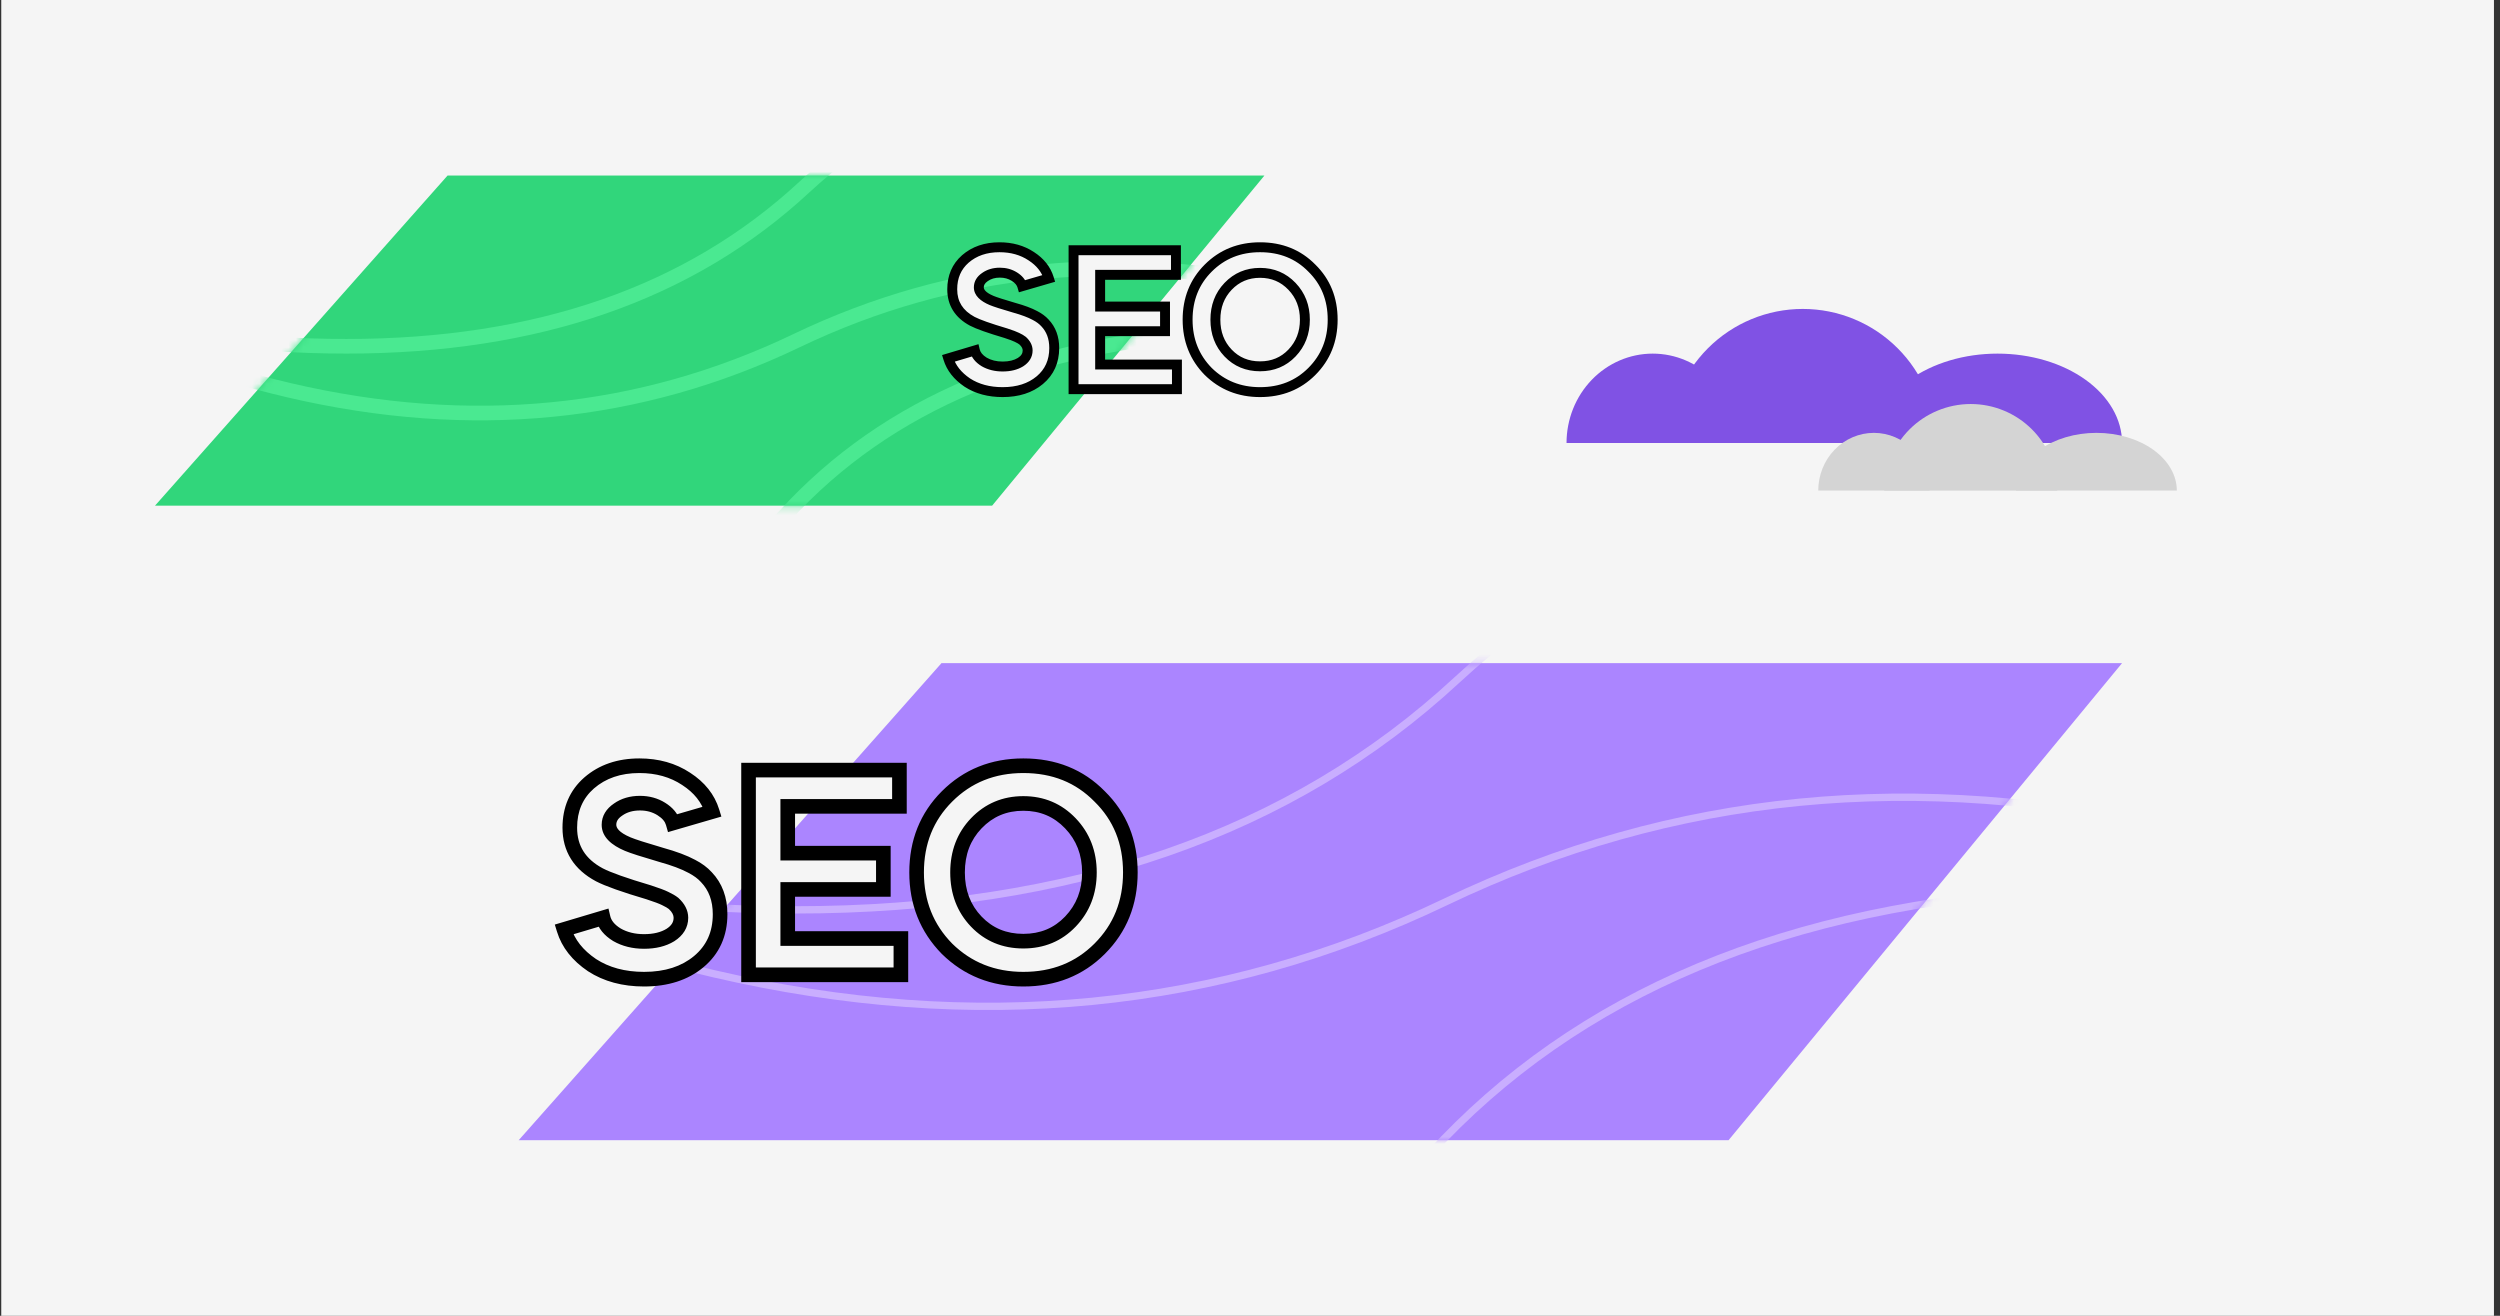 <svg width="342" height="180" viewBox="0 0 342 180" fill="none" xmlns="http://www.w3.org/2000/svg">
<rect x="0" y="0" width="342" height="180" fill="#333333" stroke="none"/>
<rect width="341" height="180" transform="translate(0.172)" fill="#F5F5F5"/>
<path d="M61.225 24.016L21.203 69.176H135.722L172.971 24.016H61.225Z" fill="#31D67B"/>
<mask id="mask0" mask-type="alpha" maskUnits="userSpaceOnUse" x="21" y="24" width="152" height="46">
<path d="M61.225 24.016L21.203 69.176H135.722L172.971 24.016H61.225Z" fill="#31D67B"/>
</mask>
<g mask="url(#mask0)">
<path d="M266.559 25.628C193.496 -3.365 141.309 -3.365 109.997 25.628C78.685 54.62 26.497 54.62 -46.565 25.628" stroke="#4AE991" stroke-width="2"/>
<path d="M257.406 81.153C201.396 37.541 151.913 26.026 108.958 46.607C66.003 67.188 16.52 55.673 -39.49 12.061" stroke="#4AE991" stroke-width="2"/>
<path d="M263.472 61.982C187.355 37.065 135.329 39.913 107.394 70.525C79.459 101.137 27.433 103.984 -48.683 79.067" stroke="#4AE991" stroke-width="2"/>
</g>
<path d="M128.796 90.715L70.953 155.983H236.464L290.298 90.715H128.796Z" fill="#AB85FF"/>
<mask id="mask1" mask-type="alpha" maskUnits="userSpaceOnUse" x="70" y="90" width="221" height="66">
<path d="M128.796 90.715L70.953 155.983H236.464L290.298 90.715H128.796Z" fill="#AB85FF"/>
</mask>
<g mask="url(#mask1)">
<path d="M425.559 93.044C319.964 51.142 244.54 51.142 199.285 93.044C154.03 134.947 78.606 134.947 -26.989 93.044" stroke="#C9AEFF"/>
<path d="M412.332 173.294C331.382 110.264 259.866 93.621 197.784 123.366C135.702 153.112 64.186 136.469 -16.764 73.438" stroke="#C9AEFF"/>
<path d="M421.095 145.588C311.086 109.576 235.894 113.692 195.521 157.934C155.147 202.176 79.956 206.292 -30.053 170.28" stroke="#C9AEFF"/>
</g>
<path d="M264.967 60.606C264.967 55.741 263.034 51.075 259.594 47.635C256.154 44.194 251.488 42.262 246.622 42.262C241.757 42.262 237.091 44.194 233.65 47.635C230.21 51.075 228.277 55.741 228.277 60.606L246.622 60.606H264.967Z" fill="#8052E4"/>
<path d="M237.887 60.605C237.887 57.361 236.645 54.251 234.433 51.957C232.221 49.663 229.222 48.375 226.094 48.375C222.966 48.375 219.967 49.663 217.755 51.957C215.543 54.251 214.301 57.361 214.301 60.605L226.094 60.605H237.887Z" fill="#8052E4"/>
<path d="M290.299 60.605C290.299 57.361 288.505 54.251 285.31 51.957C282.116 49.663 277.783 48.375 273.265 48.375C268.747 48.375 264.414 49.663 261.22 51.957C258.025 54.251 256.23 57.361 256.23 60.605L273.265 60.605H290.299Z" fill="#8052E4"/>
<path d="M97.429 111.032L92.069 112.592C91.856 111.845 91.322 111.205 90.469 110.672C89.616 110.138 88.642 109.872 87.549 109.872C86.376 109.872 85.376 110.165 84.549 110.752C83.722 111.312 83.309 112.005 83.309 112.832C83.309 113.872 84.162 114.752 85.869 115.472C86.562 115.765 88.096 116.258 90.469 116.952C92.202 117.432 93.589 117.952 94.629 118.512C95.456 118.938 96.122 119.432 96.629 119.992C97.882 121.298 98.509 122.992 98.509 125.072C98.509 127.765 97.536 129.925 95.589 131.552C93.669 133.152 91.176 133.952 88.109 133.952C85.336 133.952 82.962 133.312 80.989 132.032C79.016 130.698 77.736 129.072 77.149 127.152L82.509 125.552C82.722 126.458 83.349 127.232 84.389 127.872C85.456 128.485 86.696 128.792 88.109 128.792C89.549 128.792 90.749 128.498 91.709 127.912C92.669 127.298 93.149 126.512 93.149 125.552C93.149 124.858 92.816 124.205 92.149 123.592C91.882 123.378 91.496 123.152 90.989 122.912C90.562 122.698 89.816 122.418 88.749 122.072C85.416 121.085 83.162 120.285 81.989 119.672C79.296 118.232 77.949 116.085 77.949 113.232C77.949 110.698 78.829 108.658 80.589 107.112C82.402 105.538 84.696 104.752 87.469 104.752C89.922 104.752 92.056 105.352 93.869 106.552C95.682 107.725 96.869 109.218 97.429 111.032ZM102.402 105.352H123.042V110.312H107.762V116.712H120.842V121.672H107.762V128.392H123.242V133.352H102.402V105.352ZM139.992 104.752C144.205 104.752 147.685 106.152 150.432 108.952C153.232 111.698 154.632 115.165 154.632 119.352C154.632 123.512 153.232 126.992 150.432 129.792C147.659 132.565 144.179 133.952 139.992 133.952C135.859 133.952 132.379 132.565 129.552 129.792C126.779 126.965 125.392 123.485 125.392 119.352C125.392 115.192 126.779 111.725 129.552 108.952C132.352 106.152 135.832 104.752 139.992 104.752ZM133.552 112.632C131.845 114.418 130.992 116.658 130.992 119.352C130.992 122.045 131.845 124.285 133.552 126.072C135.259 127.858 137.405 128.752 139.992 128.752C142.579 128.752 144.725 127.858 146.432 126.072C148.165 124.258 149.032 122.018 149.032 119.352C149.032 116.685 148.165 114.445 146.432 112.632C144.699 110.818 142.552 109.912 139.992 109.912C137.432 109.912 135.285 110.818 133.552 112.632Z" fill="#F5F5F5"/>
<path d="M97.429 111.032L97.708 111.992L98.684 111.708L98.384 110.736L97.429 111.032ZM92.069 112.592L91.107 112.866L91.383 113.833L92.348 113.552L92.069 112.592ZM84.549 110.752L85.11 111.579L85.119 111.573L85.128 111.567L84.549 110.752ZM85.869 115.472L86.258 114.551L86.258 114.55L85.869 115.472ZM90.469 116.952L90.189 117.912L90.202 117.915L90.469 116.952ZM94.629 118.512L94.155 119.392L94.162 119.396L94.17 119.4L94.629 118.512ZM96.629 119.992L95.887 120.662L95.897 120.673L95.907 120.684L96.629 119.992ZM95.589 131.552L96.229 132.32L96.23 132.319L95.589 131.552ZM80.989 132.032L80.429 132.86L80.437 132.865L80.445 132.871L80.989 132.032ZM77.149 127.152L76.863 126.193L75.898 126.481L76.193 127.444L77.149 127.152ZM82.509 125.552L83.482 125.323L83.239 124.29L82.223 124.593L82.509 125.552ZM84.389 127.872L83.865 128.723L83.877 128.731L83.89 128.738L84.389 127.872ZM91.709 127.912L92.23 128.765L92.239 128.76L92.247 128.754L91.709 127.912ZM92.149 123.592L92.826 122.856L92.801 122.832L92.774 122.811L92.149 123.592ZM90.989 122.912L90.542 123.806L90.551 123.811L90.561 123.815L90.989 122.912ZM88.749 122.072L89.058 121.121L89.045 121.116L89.033 121.113L88.749 122.072ZM81.989 119.672L81.517 120.553L81.526 120.558L81.989 119.672ZM80.589 107.112L79.933 106.356L79.929 106.36L80.589 107.112ZM93.869 106.552L93.317 107.386L93.326 107.391L93.869 106.552ZM97.15 110.071L91.79 111.631L92.348 113.552L97.708 111.992L97.15 110.071ZM93.03 112.317C92.731 111.269 91.998 110.448 90.999 109.824L89.939 111.52C90.646 111.962 90.98 112.421 91.107 112.866L93.03 112.317ZM90.999 109.824C89.973 109.182 88.813 108.872 87.549 108.872V110.872C88.472 110.872 89.258 111.094 89.939 111.52L90.999 109.824ZM87.549 108.872C86.202 108.872 84.992 109.211 83.97 109.936L85.128 111.567C85.76 111.119 86.549 110.872 87.549 110.872V108.872ZM83.988 109.924C82.952 110.625 82.309 111.601 82.309 112.832H84.309C84.309 112.408 84.493 111.998 85.11 111.579L83.988 109.924ZM82.309 112.832C82.309 114.526 83.711 115.646 85.48 116.393L86.258 114.55C84.614 113.857 84.309 113.217 84.309 112.832H82.309ZM85.479 116.393C86.236 116.713 87.828 117.222 90.189 117.911L90.749 115.992C88.363 115.295 86.888 114.817 86.258 114.551L85.479 116.393ZM90.202 117.915C91.897 118.385 93.205 118.881 94.155 119.392L95.103 117.631C93.973 117.022 92.508 116.479 90.736 115.988L90.202 117.915ZM94.17 119.4C94.914 119.784 95.477 120.209 95.887 120.662L97.37 119.321C96.767 118.654 95.997 118.092 95.088 117.623L94.17 119.4ZM95.907 120.684C96.955 121.776 97.509 123.208 97.509 125.072H99.509C99.509 122.775 98.809 120.82 97.351 119.299L95.907 120.684ZM97.509 125.072C97.509 127.489 96.651 129.361 94.948 130.784L96.23 132.319C98.42 130.489 99.509 128.04 99.509 125.072H97.509ZM94.949 130.783C93.247 132.202 90.997 132.952 88.109 132.952V134.952C91.355 134.952 94.091 134.101 96.229 132.32L94.949 130.783ZM88.109 132.952C85.493 132.952 83.317 132.35 81.533 131.193L80.445 132.871C82.607 134.273 85.178 134.952 88.109 134.952V132.952ZM81.549 131.203C79.728 129.973 78.613 128.521 78.105 126.859L76.193 127.444C76.858 129.622 78.303 131.424 80.429 132.86L81.549 131.203ZM77.435 128.11L82.795 126.51L82.223 124.593L76.863 126.193L77.435 128.11ZM81.535 125.781C81.827 127.02 82.671 127.989 83.865 128.723L84.913 127.02C84.026 126.474 83.618 125.897 83.482 125.323L81.535 125.781ZM83.89 128.738C85.13 129.451 86.547 129.792 88.109 129.792V127.792C86.844 127.792 85.781 127.519 84.887 127.005L83.89 128.738ZM88.109 129.792C89.682 129.792 91.075 129.471 92.23 128.765L91.188 127.058C90.423 127.526 89.416 127.792 88.109 127.792V129.792ZM92.247 128.754C93.433 127.997 94.149 126.921 94.149 125.552H92.149C92.149 126.102 91.905 126.599 91.171 127.069L92.247 128.754ZM94.149 125.552C94.149 124.499 93.632 123.597 92.826 122.856L91.472 124.327C91.999 124.813 92.149 125.217 92.149 125.552H94.149ZM92.774 122.811C92.42 122.528 91.955 122.263 91.417 122.008L90.561 123.815C91.036 124.04 91.344 124.228 91.524 124.372L92.774 122.811ZM91.436 122.017C90.936 121.767 90.126 121.468 89.058 121.121L88.44 123.023C89.505 123.369 90.188 123.629 90.542 123.806L91.436 122.017ZM89.033 121.113C85.693 120.124 83.528 119.348 82.452 118.785L81.526 120.558C82.796 121.222 85.138 122.046 88.465 123.03L89.033 121.113ZM82.46 118.79C81.236 118.135 80.37 117.348 79.806 116.45C79.245 115.555 78.949 114.495 78.949 113.232H76.949C76.949 114.822 77.326 116.261 78.112 117.513C78.895 118.761 80.049 119.768 81.517 120.553L82.46 118.79ZM78.949 113.232C78.949 110.959 79.724 109.203 81.249 107.863L79.929 106.36C77.934 108.114 76.949 110.437 76.949 113.232H78.949ZM81.244 107.867C82.848 106.476 84.897 105.752 87.469 105.752V103.752C84.494 103.752 81.957 104.601 79.934 106.356L81.244 107.867ZM87.469 105.752C89.752 105.752 91.688 106.307 93.317 107.385L94.421 105.718C92.423 104.396 90.093 103.752 87.469 103.752V105.752ZM93.326 107.391C94.971 108.456 95.992 109.768 96.473 111.327L98.384 110.736C97.746 108.668 96.394 106.994 94.412 105.712L93.326 107.391ZM102.402 105.352V104.352H101.402V105.352H102.402ZM123.042 105.352H124.042V104.352H123.042V105.352ZM123.042 110.312V111.312H124.042V110.312H123.042ZM107.762 110.312V109.312H106.762V110.312H107.762ZM107.762 116.712H106.762V117.712H107.762V116.712ZM120.842 116.712H121.842V115.712H120.842V116.712ZM120.842 121.672V122.672H121.842V121.672H120.842ZM107.762 121.672V120.672H106.762V121.672H107.762ZM107.762 128.392H106.762V129.392H107.762V128.392ZM123.242 128.392H124.242V127.392H123.242V128.392ZM123.242 133.352V134.352H124.242V133.352H123.242ZM102.402 133.352H101.402V134.352H102.402V133.352ZM102.402 106.352H123.042V104.352H102.402V106.352ZM122.042 105.352V110.312H124.042V105.352H122.042ZM123.042 109.312H107.762V111.312H123.042V109.312ZM106.762 110.312V116.712H108.762V110.312H106.762ZM107.762 117.712H120.842V115.712H107.762V117.712ZM119.842 116.712V121.672H121.842V116.712H119.842ZM120.842 120.672H107.762V122.672H120.842V120.672ZM106.762 121.672V128.392H108.762V121.672H106.762ZM107.762 129.392H123.242V127.392H107.762V129.392ZM122.242 128.392V133.352H124.242V128.392H122.242ZM123.242 132.352H102.402V134.352H123.242V132.352ZM103.402 133.352V105.352H101.402V133.352H103.402ZM150.432 108.952L149.718 109.652L149.725 109.659L149.732 109.665L150.432 108.952ZM150.432 129.792L149.725 129.084L150.432 129.792ZM129.552 129.792L128.838 130.492L128.845 130.499L128.852 130.505L129.552 129.792ZM129.552 108.952L130.259 109.659L129.552 108.952ZM133.552 112.632L132.829 111.941L132.829 111.941L133.552 112.632ZM133.552 126.072L134.275 125.381L133.552 126.072ZM146.432 126.072L145.709 125.381L145.709 125.381L146.432 126.072ZM146.432 112.632L145.709 113.323L146.432 112.632ZM139.992 105.752C143.959 105.752 147.174 107.059 149.718 109.652L151.146 108.251C148.196 105.244 144.452 103.752 139.992 103.752V105.752ZM149.732 109.665C152.326 112.21 153.632 115.413 153.632 119.352H155.632C155.632 114.916 154.138 111.186 151.132 108.238L149.732 109.665ZM153.632 119.352C153.632 123.261 152.327 126.482 149.725 129.084L151.139 130.499C154.137 127.501 155.632 123.762 155.632 119.352H153.632ZM149.725 129.084C147.153 131.657 143.933 132.952 139.992 132.952V134.952C144.424 134.952 148.165 133.473 151.139 130.499L149.725 129.084ZM139.992 132.952C136.108 132.952 132.883 131.659 130.252 129.078L128.852 130.505C131.874 133.471 135.61 134.952 139.992 134.952V132.952ZM130.266 129.091C127.685 126.46 126.392 123.236 126.392 119.352H124.392C124.392 123.734 125.873 127.469 128.838 130.492L130.266 129.091ZM126.392 119.352C126.392 115.439 127.686 112.232 130.259 109.659L128.845 108.244C125.872 111.218 124.392 114.944 124.392 119.352H126.392ZM130.259 109.659C132.861 107.056 136.082 105.752 139.992 105.752V103.752C135.582 103.752 131.843 105.247 128.845 108.244L130.259 109.659ZM132.829 111.941C130.928 113.931 129.992 116.426 129.992 119.352H131.992C131.992 116.89 132.763 114.905 134.275 113.322L132.829 111.941ZM129.992 119.352C129.992 122.277 130.928 124.772 132.829 126.762L134.275 125.381C132.763 123.798 131.992 121.813 131.992 119.352H129.992ZM132.829 126.762C134.734 128.757 137.147 129.752 139.992 129.752V127.752C137.664 127.752 135.783 126.96 134.275 125.381L132.829 126.762ZM139.992 129.752C142.837 129.752 145.25 128.757 147.155 126.762L145.709 125.381C144.201 126.96 142.32 127.752 139.992 127.752V129.752ZM147.155 126.763C149.078 124.751 150.032 122.258 150.032 119.352H148.032C148.032 121.779 147.253 123.766 145.709 125.381L147.155 126.763ZM150.032 119.352C150.032 116.445 149.078 113.953 147.155 111.941L145.709 113.323C147.253 114.937 148.032 116.924 148.032 119.352H150.032ZM147.155 111.941C145.229 109.925 142.819 108.912 139.992 108.912V110.912C142.285 110.912 144.169 111.711 145.709 113.323L147.155 111.941ZM139.992 108.912C137.165 108.912 134.755 109.925 132.829 111.941L134.275 113.323C135.815 111.711 137.699 110.912 139.992 110.912V108.912Z" fill="black"/>
<path d="M143.487 38.086L139.849 39.145C139.704 38.638 139.342 38.204 138.763 37.842C138.184 37.48 137.523 37.299 136.781 37.299C135.985 37.299 135.306 37.498 134.745 37.896C134.184 38.276 133.904 38.747 133.904 39.308C133.904 40.014 134.483 40.611 135.641 41.1C136.112 41.299 137.152 41.634 138.763 42.104C139.939 42.43 140.88 42.783 141.586 43.163C142.147 43.452 142.6 43.787 142.944 44.167C143.794 45.054 144.219 46.203 144.219 47.615C144.219 49.443 143.559 50.909 142.238 52.013C140.935 53.099 139.243 53.642 137.161 53.642C135.279 53.642 133.668 53.207 132.329 52.339C130.99 51.434 130.121 50.33 129.723 49.027L133.361 47.941C133.505 48.556 133.931 49.081 134.637 49.515C135.361 49.931 136.202 50.14 137.161 50.14C138.139 50.14 138.953 49.941 139.604 49.542C140.256 49.126 140.582 48.592 140.582 47.941C140.582 47.47 140.356 47.027 139.903 46.611C139.722 46.466 139.46 46.312 139.116 46.149C138.826 46.004 138.32 45.814 137.596 45.579C135.333 44.909 133.804 44.366 133.008 43.95C131.18 42.973 130.266 41.516 130.266 39.579C130.266 37.86 130.863 36.476 132.058 35.426C133.288 34.358 134.845 33.824 136.727 33.824C138.392 33.824 139.84 34.231 141.07 35.046C142.301 35.842 143.106 36.856 143.487 38.086ZM146.862 34.231H160.869V37.598H150.499V41.941H159.376V45.307H150.499V49.868H161.005V53.234H146.862V34.231ZM172.373 33.824C175.232 33.824 177.594 34.774 179.458 36.675C181.359 38.539 182.309 40.892 182.309 43.733C182.309 46.556 181.359 48.918 179.458 50.818C177.576 52.7 175.214 53.642 172.373 53.642C169.568 53.642 167.206 52.7 165.288 50.818C163.405 48.9 162.464 46.538 162.464 43.733C162.464 40.91 163.405 38.557 165.288 36.675C167.188 34.774 169.55 33.824 172.373 33.824ZM168.002 39.172C166.844 40.385 166.265 41.905 166.265 43.733C166.265 45.561 166.844 47.081 168.002 48.294C169.161 49.506 170.618 50.112 172.373 50.112C174.129 50.112 175.585 49.506 176.744 48.294C177.92 47.063 178.508 45.543 178.508 43.733C178.508 41.923 177.92 40.403 176.744 39.172C175.567 37.942 174.11 37.326 172.373 37.326C170.636 37.326 169.179 37.942 168.002 39.172Z" fill="#F5F5F5"/>
<path d="M143.487 38.086L143.676 38.738L144.339 38.545L144.135 37.886L143.487 38.086ZM139.849 39.145L139.196 39.331L139.384 39.987L140.038 39.797L139.849 39.145ZM134.745 37.896L135.126 38.458L135.132 38.454L135.138 38.45L134.745 37.896ZM135.641 41.1L135.905 40.475L135.905 40.474L135.641 41.1ZM138.763 42.104L138.573 42.756L138.582 42.758L138.763 42.104ZM141.586 43.163L141.264 43.761L141.275 43.766L141.586 43.163ZM142.944 44.167L142.44 44.623L142.447 44.63L142.454 44.637L142.944 44.167ZM142.238 52.013L142.672 52.534L142.673 52.533L142.238 52.013ZM132.329 52.339L131.949 52.901L131.96 52.908L132.329 52.339ZM129.723 49.027L129.529 48.376L128.874 48.572L129.074 49.225L129.723 49.027ZM133.361 47.941L134.021 47.785L133.856 47.084L133.167 47.29L133.361 47.941ZM134.637 49.515L134.281 50.093L134.29 50.099L134.298 50.104L134.637 49.515ZM139.604 49.542L139.958 50.122L139.97 50.114L139.604 49.542ZM139.903 46.611L140.363 46.111L140.345 46.095L140.327 46.081L139.903 46.611ZM139.116 46.149L138.812 46.756L138.819 46.759L138.825 46.762L139.116 46.149ZM137.596 45.579L137.805 44.934L137.797 44.931L137.788 44.928L137.596 45.579ZM133.008 43.95L132.688 44.549L132.693 44.552L133.008 43.95ZM132.058 35.426L131.613 34.913L131.61 34.916L132.058 35.426ZM141.07 35.046L140.696 35.612L140.702 35.616L141.07 35.046ZM143.297 37.435L139.659 38.493L140.038 39.797L143.676 38.738L143.297 37.435ZM140.501 38.959C140.298 38.247 139.801 37.69 139.123 37.267L138.403 38.418C138.883 38.718 139.11 39.029 139.196 39.331L140.501 38.959ZM139.123 37.267C138.426 36.831 137.639 36.62 136.781 36.62V37.978C137.407 37.978 137.941 38.129 138.403 38.418L139.123 37.267ZM136.781 36.62C135.867 36.62 135.046 36.851 134.352 37.343L135.138 38.45C135.567 38.145 136.103 37.978 136.781 37.978V36.62ZM134.365 37.334C133.661 37.811 133.225 38.473 133.225 39.308H134.582C134.582 39.021 134.707 38.742 135.126 38.458L134.365 37.334ZM133.225 39.308C133.225 40.458 134.176 41.218 135.377 41.725L135.905 40.474C134.789 40.004 134.582 39.57 134.582 39.308H133.225ZM135.377 41.725C135.89 41.942 136.971 42.288 138.573 42.756L138.953 41.453C137.334 40.98 136.333 40.656 135.905 40.475L135.377 41.725ZM138.582 42.758C139.732 43.077 140.62 43.413 141.264 43.76L141.908 42.565C141.141 42.152 140.147 41.783 138.944 41.45L138.582 42.758ZM141.275 43.766C141.78 44.026 142.162 44.315 142.44 44.623L143.447 43.712C143.037 43.259 142.515 42.878 141.897 42.56L141.275 43.766ZM142.454 44.637C143.165 45.379 143.541 46.35 143.541 47.615H144.898C144.898 46.056 144.423 44.73 143.433 43.697L142.454 44.637ZM143.541 47.615C143.541 49.256 142.959 50.526 141.803 51.492L142.673 52.533C144.159 51.292 144.898 49.63 144.898 47.615H143.541ZM141.803 51.491C140.648 52.454 139.121 52.963 137.161 52.963V54.32C139.364 54.32 141.221 53.743 142.672 52.534L141.803 51.491ZM137.161 52.963C135.386 52.963 133.909 52.554 132.698 51.769L131.96 52.908C133.427 53.86 135.172 54.32 137.161 54.32V52.963ZM132.709 51.776C131.474 50.941 130.717 49.956 130.372 48.828L129.074 49.225C129.526 50.703 130.506 51.926 131.949 52.901L132.709 51.776ZM129.917 49.677L133.555 48.591L133.167 47.29L129.529 48.376L129.917 49.677ZM132.7 48.096C132.898 48.937 133.471 49.595 134.281 50.093L134.992 48.937C134.391 48.567 134.113 48.175 134.021 47.785L132.7 48.096ZM134.298 50.104C135.14 50.587 136.101 50.818 137.161 50.818V49.461C136.303 49.461 135.581 49.276 134.975 48.927L134.298 50.104ZM137.161 50.818C138.229 50.818 139.174 50.601 139.958 50.121L139.251 48.963C138.732 49.28 138.048 49.461 137.161 49.461V50.818ZM139.97 50.114C140.774 49.6 141.26 48.87 141.26 47.941H139.903C139.903 48.315 139.738 48.652 139.239 48.971L139.97 50.114ZM141.26 47.941C141.26 47.227 140.91 46.614 140.363 46.111L139.444 47.11C139.802 47.439 139.903 47.714 139.903 47.941H141.26ZM140.327 46.081C140.087 45.889 139.772 45.709 139.406 45.536L138.825 46.762C139.148 46.915 139.357 47.043 139.479 47.141L140.327 46.081ZM139.419 45.542C139.08 45.372 138.53 45.169 137.805 44.934L137.386 46.224C138.109 46.459 138.573 46.636 138.812 46.756L139.419 45.542ZM137.788 44.928C135.522 44.257 134.052 43.73 133.322 43.349L132.693 44.552C133.556 45.002 135.145 45.561 137.403 46.23L137.788 44.928ZM133.328 43.352C132.497 42.907 131.909 42.373 131.526 41.764C131.145 41.157 130.945 40.437 130.945 39.579H129.587C129.587 40.659 129.843 41.635 130.376 42.485C130.908 43.332 131.691 44.016 132.688 44.549L133.328 43.352ZM130.945 39.579C130.945 38.038 131.471 36.845 132.506 35.936L131.61 34.916C130.256 36.106 129.587 37.683 129.587 39.579H130.945ZM132.502 35.939C133.591 34.994 134.981 34.503 136.727 34.503V33.146C134.708 33.146 132.986 33.722 131.613 34.913L132.502 35.939ZM136.727 34.503C138.276 34.503 139.59 34.88 140.696 35.612L141.445 34.48C140.089 33.583 138.507 33.146 136.727 33.146V34.503ZM140.702 35.616C141.818 36.338 142.511 37.229 142.838 38.287L144.135 37.886C143.701 36.482 142.784 35.346 141.439 34.476L140.702 35.616ZM146.862 34.231V33.553H146.183V34.231H146.862ZM160.869 34.231H161.548V33.553H160.869V34.231ZM160.869 37.598V38.276H161.548V37.598H160.869ZM150.499 37.598V36.919H149.821V37.598H150.499ZM150.499 41.941H149.821V42.62H150.499V41.941ZM159.376 41.941H160.055V41.263H159.376V41.941ZM159.376 45.307V45.986H160.055V45.307H159.376ZM150.499 45.307V44.629H149.821V45.307H150.499ZM150.499 49.868H149.821V50.547H150.499V49.868ZM161.005 49.868H161.684V49.19H161.005V49.868ZM161.005 53.234V53.913H161.684V53.234H161.005ZM146.862 53.234H146.183V53.913H146.862V53.234ZM146.862 34.91H160.869V33.553H146.862V34.91ZM160.191 34.231V37.598H161.548V34.231H160.191ZM160.869 36.919H150.499V38.276H160.869V36.919ZM149.821 37.598V41.941H151.178V37.598H149.821ZM150.499 42.62H159.376V41.263H150.499V42.62ZM158.698 41.941V45.307H160.055V41.941H158.698ZM159.376 44.629H150.499V45.986H159.376V44.629ZM149.821 45.307V49.868H151.178V45.307H149.821ZM150.499 50.547H161.005V49.19H150.499V50.547ZM160.327 49.868V53.234H161.684V49.868H160.327ZM161.005 52.556H146.862V53.913H161.005V52.556ZM147.54 53.234V34.231H146.183V53.234H147.54ZM179.458 36.675L178.974 37.15L178.983 37.159L179.458 36.675ZM179.458 50.818L178.978 50.338L179.458 50.818ZM165.288 50.818L164.803 51.294L164.812 51.303L165.288 50.818ZM165.288 36.675L165.768 37.155L165.288 36.675ZM168.002 39.172L167.512 38.703L167.512 38.703L168.002 39.172ZM168.002 48.294L168.493 47.825L168.002 48.294ZM176.744 48.294L176.253 47.825L176.253 47.825L176.744 48.294ZM176.744 39.172L176.253 39.641L176.744 39.172ZM172.373 34.503C175.065 34.503 177.248 35.39 178.974 37.15L179.943 36.2C177.941 34.159 175.4 33.146 172.373 33.146V34.503ZM178.983 37.159C180.744 38.886 181.63 41.06 181.63 43.733H182.987C182.987 40.723 181.973 38.191 179.934 36.19L178.983 37.159ZM181.63 43.733C181.63 46.386 180.745 48.572 178.978 50.338L179.938 51.298C181.973 49.264 182.987 46.726 182.987 43.733H181.63ZM178.978 50.338C177.233 52.084 175.048 52.963 172.373 52.963V54.32C175.381 54.32 177.92 53.317 179.938 51.298L178.978 50.338ZM172.373 52.963C169.737 52.963 167.548 52.086 165.763 50.334L164.812 51.303C166.864 53.315 169.399 54.32 172.373 54.32V52.963ZM165.772 50.343C164.02 48.557 163.143 46.369 163.143 43.733H161.786C161.786 46.707 162.791 49.242 164.803 51.294L165.772 50.343ZM163.143 43.733C163.143 41.078 164.021 38.901 165.768 37.155L164.808 36.195C162.79 38.213 161.786 40.742 161.786 43.733H163.143ZM165.768 37.155C167.534 35.389 169.72 34.503 172.373 34.503V33.146C169.38 33.146 166.842 34.16 164.808 36.195L165.768 37.155ZM167.512 38.703C166.221 40.054 165.586 41.748 165.586 43.733H166.944C166.944 42.062 167.467 40.715 168.493 39.641L167.512 38.703ZM165.586 43.733C165.586 45.718 166.221 47.412 167.512 48.762L168.493 47.825C167.467 46.751 166.944 45.403 166.944 43.733H165.586ZM167.512 48.762C168.805 50.116 170.442 50.791 172.373 50.791V49.434C170.793 49.434 169.517 48.897 168.493 47.825L167.512 48.762ZM172.373 50.791C174.304 50.791 175.942 50.116 177.234 48.762L176.253 47.825C175.229 48.897 173.953 49.434 172.373 49.434V50.791ZM177.234 48.763C178.539 47.397 179.187 45.705 179.187 43.733H177.83C177.83 45.38 177.301 46.729 176.253 47.825L177.234 48.763ZM179.187 43.733C179.187 41.761 178.539 40.069 177.234 38.703L176.253 39.641C177.301 40.737 177.83 42.086 177.83 43.733H179.187ZM177.234 38.703C175.927 37.336 174.291 36.648 172.373 36.648V38.005C173.929 38.005 175.208 38.548 176.253 39.641L177.234 38.703ZM172.373 36.648C170.455 36.648 168.819 37.336 167.512 38.703L168.493 39.641C169.538 38.548 170.817 38.005 172.373 38.005V36.648Z" fill="black"/>
<path d="M281.438 67.11C281.438 63.969 280.19 60.958 277.97 58.737C275.75 56.517 272.738 55.27 269.598 55.27C266.458 55.27 263.446 56.517 261.226 58.737C259.005 60.958 257.758 63.969 257.758 67.11L269.598 67.11H281.438Z" fill="#D4D4D4"/>
<path d="M263.961 67.108C263.961 65.015 263.159 63.007 261.732 61.527C260.304 60.047 258.368 59.215 256.35 59.215C254.331 59.215 252.395 60.047 250.968 61.527C249.54 63.007 248.738 65.015 248.738 67.108L256.35 67.108H263.961Z" fill="#D4D4D4"/>
<path d="M297.789 67.108C297.789 65.015 296.631 63.007 294.569 61.527C292.507 60.047 289.711 59.215 286.795 59.215C283.879 59.215 281.083 60.047 279.021 61.527C276.959 63.007 275.801 65.015 275.801 67.108L286.795 67.108H297.789Z" fill="#D4D4D4"/>
</svg>
